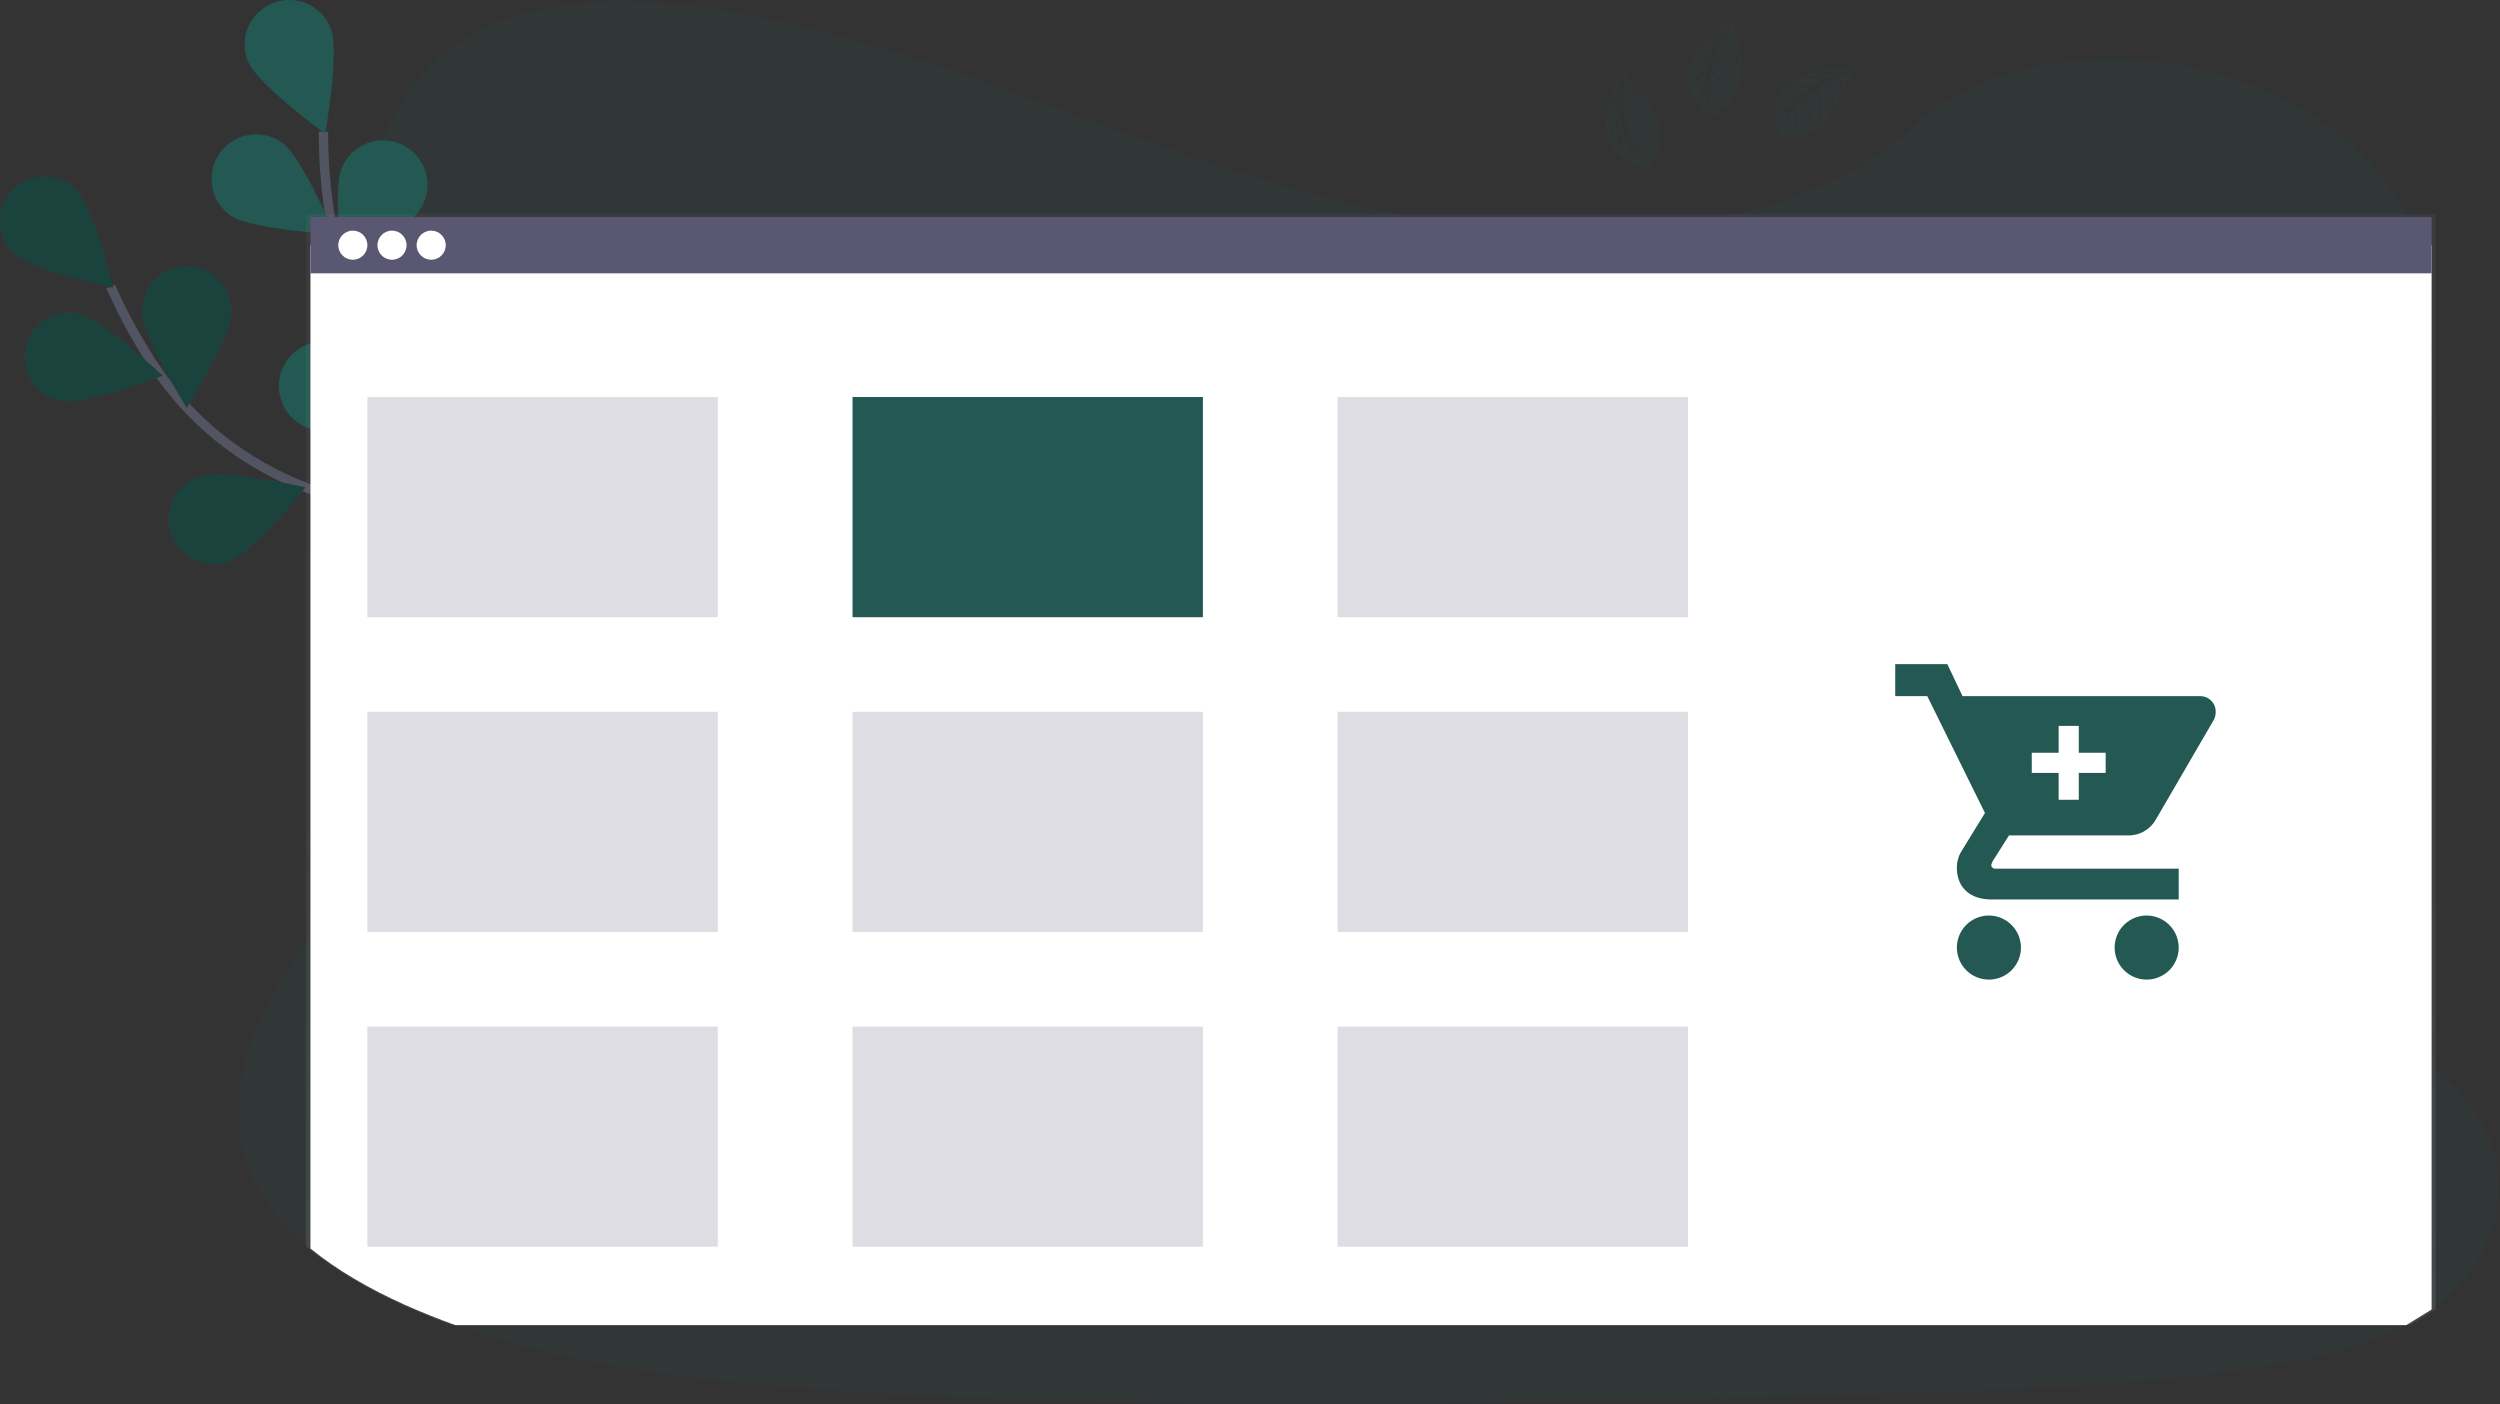 <svg width="534" height="300" viewBox="0 0 534 300" fill="none" xmlns="http://www.w3.org/2000/svg">
<rect x="0" y="0" width="534" height="300" fill="#333333" stroke="none"/>
<path opacity="0.1" d="M520.778 278.684C520.299 279.033 519.859 279.373 519.391 279.703C517.662 280.926 515.851 282.03 513.973 283.007C504.131 288.196 491.998 290.73 480.182 292.452C453.679 296.316 426.621 297.067 399.678 297.803C326.879 299.802 253.903 301.796 181.28 297.191C152.587 295.374 123.263 292.332 97.262 283.007C93.535 281.674 89.881 280.205 86.301 278.598C79.056 275.341 72.098 271.377 66.312 266.642C60.874 262.205 56.465 257.107 53.83 251.311C48.335 239.24 51.243 225.683 57.517 213.852C60.123 209.065 63.062 204.468 66.312 200.093C71.156 193.432 76.498 186.962 81.371 180.305C98.711 156.642 110.026 126.706 94.02 102.436C89.419 95.464 82.772 89.343 79.023 82.064C74.24 72.753 74.609 62.414 76.129 52.372C76.327 51.096 76.536 49.834 76.756 48.584C79.353 33.692 84.24 17.648 99.309 8.351C114.961 -1.309 137.188 -0.821 156.614 2.613C186.823 8.007 214.689 19.236 242.851 29.374C271.013 39.512 300.476 48.775 331.427 49.77C358.757 50.65 390.635 44.065 408.774 26.949C426.391 10.326 459.508 9.059 483.376 19.102C499.76 25.993 511.983 38.408 517.138 52.372C518.182 55.175 518.934 58.079 519.381 61.037C519.794 63.74 519.929 66.479 519.783 69.21C519.711 70.558 519.572 71.892 519.381 73.212C515.393 100.767 486.685 122.502 469.235 147.116C460.708 159.139 454.688 173.581 460.551 186.546C469.493 206.301 500.592 213.326 519.372 228.026C522.906 230.702 526.017 233.894 528.601 237.495C537.711 250.579 534.349 268.249 520.778 278.684Z" fill="#235952"/>
<path d="M123.296 155.361C123.296 155.361 101.298 116.376 68.148 105.148C54.236 100.432 42.094 91.566 33.792 79.448C29.862 73.695 26.469 67.593 23.654 61.218" stroke="#535461" stroke-width="2" stroke-miterlimit="10"/>
<path d="M2.809 54.002C6.587 57.651 24.176 61.477 24.176 61.477C24.176 61.477 19.872 44.012 16.084 40.344C14.264 38.62 11.837 37.683 9.33 37.736C6.823 37.789 4.438 38.827 2.692 40.627C0.945 42.426 -0.022 44.841 0 47.348C0.022 49.855 1.031 52.253 2.809 54.021V54.002Z" fill="#235952"/>
<path d="M12.761 85.608C17.921 86.631 34.759 80.257 34.759 80.257C34.759 80.257 21.631 67.938 16.467 66.914C14.012 66.482 11.486 67.028 9.429 68.437C7.373 69.845 5.95 72.002 5.465 74.447C4.98 76.892 5.473 79.429 6.836 81.516C8.2 83.602 10.327 85.071 12.761 85.608V85.608Z" fill="#235952"/>
<path d="M48.986 119.82C53.959 118.098 65.245 104.101 65.245 104.101C65.245 104.101 47.704 100.088 42.735 101.81C41.516 102.189 40.386 102.808 39.41 103.633C38.435 104.457 37.636 105.468 37.059 106.607C36.483 107.746 36.141 108.989 36.054 110.263C35.967 111.537 36.137 112.815 36.554 114.022C36.97 115.228 37.625 116.339 38.479 117.288C39.333 118.237 40.369 119.004 41.526 119.545C42.682 120.086 43.935 120.389 45.211 120.436C46.487 120.483 47.759 120.274 48.952 119.82H48.986Z" fill="#235952"/>
<path d="M82.222 139.517C87.415 138.657 100.92 126.773 100.92 126.773C100.92 126.773 84.312 119.853 79.118 120.709C76.624 121.121 74.396 122.506 72.923 124.561C71.45 126.615 70.854 129.171 71.266 131.665C71.677 134.159 73.063 136.388 75.118 137.86C77.172 139.333 79.728 139.929 82.222 139.517V139.517Z" fill="#235952"/>
<path d="M49.411 66.608C49.411 71.868 39.895 87.138 39.895 87.138C39.895 87.138 30.359 71.878 30.354 66.618C30.326 65.348 30.551 64.086 31.017 62.905C31.483 61.724 32.181 60.648 33.068 59.741C33.956 58.833 35.016 58.112 36.186 57.619C37.356 57.127 38.613 56.873 39.883 56.873C41.152 56.873 42.409 57.127 43.579 57.619C44.749 58.112 45.809 58.833 46.697 59.741C47.585 60.648 48.282 61.724 48.748 62.905C49.214 64.086 49.44 65.348 49.411 66.618V66.608Z" fill="#235952"/>
<path d="M87.994 90.17C86.421 95.191 72.767 106.908 72.767 106.908C72.767 106.908 68.234 89.477 69.788 84.431C70.624 82.121 72.318 80.223 74.519 79.132C76.72 78.042 79.257 77.843 81.602 78.578C83.945 79.312 85.915 80.924 87.1 83.076C88.285 85.227 88.593 87.754 87.96 90.127L87.994 90.17Z" fill="#235952"/>
<path d="M122.349 118.17C121.651 123.387 110.174 137.241 110.174 137.241C110.174 137.241 102.762 120.848 103.479 115.63C103.85 113.156 105.18 110.926 107.181 109.424C109.182 107.921 111.694 107.266 114.174 107.599C116.654 107.932 118.904 109.228 120.437 111.206C121.97 113.183 122.664 115.685 122.368 118.17H122.349Z" fill="#235952"/>
<path opacity="0.25" d="M2.809 54.002C6.587 57.651 24.176 61.477 24.176 61.477C24.176 61.477 19.872 44.012 16.084 40.344C14.264 38.62 11.837 37.683 9.33 37.736C6.823 37.789 4.438 38.827 2.692 40.627C0.945 42.426 -0.022 44.841 0 47.348C0.022 49.855 1.031 52.253 2.809 54.021V54.002Z" fill="black"/>
<path opacity="0.25" d="M12.761 85.608C17.921 86.631 34.759 80.257 34.759 80.257C34.759 80.257 21.631 67.938 16.467 66.914C14.012 66.482 11.486 67.028 9.429 68.437C7.373 69.845 5.95 72.002 5.465 74.447C4.98 76.892 5.473 79.429 6.836 81.516C8.2 83.602 10.327 85.071 12.761 85.608V85.608Z" fill="black"/>
<path opacity="0.25" d="M48.986 119.82C53.959 118.098 65.245 104.101 65.245 104.101C65.245 104.101 47.704 100.088 42.735 101.81C41.516 102.189 40.386 102.808 39.41 103.633C38.435 104.457 37.636 105.468 37.059 106.607C36.483 107.746 36.141 108.989 36.054 110.263C35.967 111.537 36.137 112.815 36.554 114.022C36.97 115.228 37.625 116.339 38.479 117.288C39.333 118.237 40.369 119.004 41.526 119.545C42.682 120.086 43.935 120.389 45.211 120.436C46.487 120.483 47.759 120.274 48.952 119.82H48.986Z" fill="black"/>
<path opacity="0.25" d="M82.222 139.517C87.415 138.657 100.92 126.773 100.92 126.773C100.92 126.773 84.312 119.853 79.118 120.709C76.624 121.121 74.396 122.506 72.923 124.561C71.45 126.615 70.854 129.171 71.266 131.665C71.677 134.159 73.063 136.388 75.118 137.86C77.172 139.333 79.728 139.929 82.222 139.517V139.517Z" fill="black"/>
<path opacity="0.25" d="M49.411 66.608C49.411 71.868 39.895 87.138 39.895 87.138C39.895 87.138 30.359 71.878 30.354 66.618C30.326 65.348 30.551 64.086 31.017 62.905C31.483 61.724 32.181 60.648 33.068 59.741C33.956 58.833 35.016 58.112 36.186 57.619C37.356 57.127 38.613 56.873 39.883 56.873C41.152 56.873 42.409 57.127 43.579 57.619C44.749 58.112 45.809 58.833 46.697 59.741C47.585 60.648 48.282 61.724 48.748 62.905C49.214 64.086 49.44 65.348 49.411 66.618V66.608Z" fill="black"/>
<path opacity="0.25" d="M87.994 90.17C86.421 95.191 72.767 106.908 72.767 106.908C72.767 106.908 68.234 89.477 69.788 84.431C70.624 82.121 72.318 80.223 74.519 79.132C76.72 78.042 79.257 77.843 81.602 78.578C83.945 79.312 85.915 80.924 87.1 83.076C88.285 85.227 88.593 87.754 87.96 90.127L87.994 90.17Z" fill="black"/>
<path opacity="0.25" d="M122.349 118.17C121.651 123.387 110.174 137.241 110.174 137.241C110.174 137.241 102.762 120.848 103.479 115.63C103.85 113.156 105.18 110.926 107.181 109.424C109.182 107.921 111.694 107.266 114.174 107.599C116.654 107.932 118.904 109.228 120.437 111.206C121.97 113.183 122.664 115.685 122.368 118.17H122.349Z" fill="black"/>
<path d="M122.029 154.586C122.029 154.586 117.725 110.026 91.959 86.325C81.156 76.378 73.647 63.371 70.965 48.909C69.705 42.055 69.078 35.1 69.09 28.131" stroke="#535461" stroke-width="2" stroke-miterlimit="10"/>
<path d="M52.95 13.1C54.92 17.983 69.463 28.575 69.463 28.575C69.463 28.575 72.595 10.857 70.63 5.975C69.685 3.628 67.847 1.753 65.519 0.762C63.192 -0.229 60.566 -0.254 58.22 0.69C55.874 1.635 53.999 3.474 53.008 5.801C52.017 8.128 51.991 10.754 52.936 13.1H52.95Z" fill="#235952"/>
<path d="M49.225 46.026C53.529 49.053 71.496 50.043 71.496 50.043C71.496 50.043 64.528 33.468 60.224 30.441C58.157 28.982 55.596 28.404 53.103 28.834C50.61 29.264 48.39 30.667 46.932 32.734C45.473 34.8 44.895 37.362 45.325 39.855C45.755 42.347 47.158 44.567 49.225 46.026V46.026Z" fill="#235952"/>
<path d="M68.502 91.973C73.762 92.418 89.754 84.197 89.754 84.197C89.754 84.197 75.345 73.423 70.099 72.983C68.837 72.848 67.56 72.968 66.345 73.333C65.129 73.699 63.999 74.303 63.02 75.112C62.041 75.92 61.234 76.916 60.646 78.041C60.057 79.165 59.699 80.396 59.593 81.661C59.486 82.926 59.634 84.2 60.026 85.407C60.419 86.614 61.048 87.731 61.878 88.691C62.708 89.652 63.721 90.437 64.859 91C65.996 91.564 67.235 91.894 68.502 91.973Z" fill="#235952"/>
<path d="M90.902 123.459C95.999 124.779 113.163 119.384 113.163 119.384C113.163 119.384 100.782 106.329 95.689 105.009C93.257 104.42 90.692 104.811 88.546 106.096C86.401 107.382 84.846 109.459 84.219 111.881C83.591 114.302 83.94 116.873 85.192 119.039C86.443 121.205 88.495 122.793 90.906 123.459H90.902Z" fill="#235952"/>
<path d="M90.447 43.51C88.319 48.321 73.427 58.416 73.427 58.416C73.427 58.416 70.893 40.607 73.021 35.792C73.514 34.627 74.234 33.571 75.139 32.687C76.044 31.803 77.115 31.108 78.292 30.643C79.468 30.177 80.725 29.95 81.99 29.976C83.255 30.001 84.502 30.278 85.659 30.79C86.815 31.303 87.858 32.04 88.727 32.96C89.596 33.879 90.273 34.963 90.719 36.147C91.164 37.331 91.37 38.592 91.323 39.856C91.277 41.12 90.979 42.362 90.447 43.51V43.51Z" fill="#235952"/>
<path d="M116.175 80.658C112.704 84.613 95.473 89.792 95.473 89.792C95.473 89.792 98.381 72.041 101.858 68.086C102.683 67.146 103.686 66.377 104.808 65.825C105.931 65.272 107.151 64.946 108.399 64.865C109.648 64.784 110.9 64.95 112.085 65.353C113.269 65.755 114.363 66.388 115.303 67.213C116.243 68.039 117.011 69.041 117.564 70.164C118.116 71.286 118.443 72.507 118.524 73.755C118.605 75.004 118.439 76.256 118.036 77.44C117.633 78.625 117.001 79.718 116.175 80.658V80.658Z" fill="#235952"/>
<path d="M136.261 120.202C133.506 124.688 117.4 132.703 117.4 132.703C117.4 132.703 117.266 114.712 120.02 110.227C121.343 108.07 123.468 106.528 125.928 105.939C128.388 105.35 130.982 105.762 133.138 107.085C135.294 108.408 136.836 110.533 137.426 112.993C138.015 115.453 137.603 118.046 136.28 120.202H136.261Z" fill="#235952"/>
<path d="M520.271 279.607V45.696H65.317V266.188C71.127 271.037 78.114 275.116 85.402 278.469C88.992 280.123 92.658 281.636 96.401 283.007H514.843L520.271 279.607Z" fill="url(#paint0_linear)"/>
<path d="M519.391 279.703V52.391H66.311V266.681C72.098 271.396 79.056 275.36 86.301 278.636C89.878 280.23 93.532 281.7 97.262 283.045H513.972L519.391 279.703Z" fill="white"/>
<path d="M519.391 46.36H66.316V58.383H519.391V46.36Z" fill="#5A5773"/>
<path d="M75.364 55.48C77.081 55.48 78.473 54.088 78.473 52.372C78.473 50.655 77.081 49.263 75.364 49.263C73.647 49.263 72.256 50.655 72.256 52.372C72.256 54.088 73.647 55.48 75.364 55.48Z" fill="white"/>
<path d="M83.733 55.48C85.45 55.48 86.842 54.088 86.842 52.372C86.842 50.655 85.45 49.263 83.733 49.263C82.016 49.263 80.625 50.655 80.625 52.372C80.625 54.088 82.016 55.48 83.733 55.48Z" fill="white"/>
<path d="M92.102 55.48C93.819 55.48 95.21 54.088 95.21 52.372C95.21 50.655 93.819 49.263 92.102 49.263C90.385 49.263 88.993 50.655 88.993 52.372C88.993 54.088 90.385 55.48 92.102 55.48Z" fill="white"/>
<path d="M256.939 84.804H182.098V131.833H256.939V84.804Z" fill="#235952"/>
<path opacity="0.2" d="M153.314 84.804H78.473V131.833H153.314V84.804Z" fill="#5A5773"/>
<path opacity="0.2" d="M360.565 84.804H285.723V131.833H360.565V84.804Z" fill="#5A5773"/>
<path opacity="0.2" d="M153.314 152.037H78.473V199.065H153.314V152.037Z" fill="#5A5773"/>
<path opacity="0.2" d="M256.939 152.037H182.098V199.065H256.939V152.037Z" fill="#5A5773"/>
<path opacity="0.2" d="M360.565 152.037H285.723V199.065H360.565V152.037Z" fill="#5A5773"/>
<path opacity="0.2" d="M153.314 219.265H78.473V266.293H153.314V219.265Z" fill="#5A5773"/>
<path opacity="0.2" d="M256.939 219.265H182.098V266.293H256.939V219.265Z" fill="#5A5773"/>
<path opacity="0.2" d="M360.565 219.265H285.723V266.293H360.565V219.265Z" fill="#5A5773"/>
<path opacity="0.1" d="M395.508 14.458C395.508 14.458 377.312 13.363 379.459 26.113C379.459 26.113 379.033 28.365 381.075 29.388C381.075 29.388 381.109 28.432 382.941 28.762C383.593 28.872 384.256 28.904 384.916 28.858C385.806 28.796 386.653 28.445 387.326 27.858V27.858C387.326 27.858 392.438 25.749 394.427 17.39C394.427 17.39 395.9 15.563 395.862 15.094L392.792 16.41C392.792 16.41 393.839 18.624 393.012 20.465C393.012 20.465 392.916 16.486 392.323 16.582C392.204 16.582 390.731 17.347 390.731 17.347C390.731 17.347 392.534 21.206 391.171 24.013C391.171 24.013 391.687 19.26 390.166 17.629L387.995 18.915C387.995 18.915 390.104 22.899 388.674 26.151C388.674 26.151 389.043 21.163 387.541 19.221L385.58 20.747C385.58 20.747 387.565 24.654 386.369 27.351C386.369 27.351 386.212 21.541 385.169 21.106C385.169 21.106 383.457 22.617 383.199 23.238C383.199 23.238 384.552 26.108 383.71 27.59C383.71 27.59 383.194 23.726 382.754 23.707C382.754 23.707 381.047 26.27 380.87 28.011C380.953 26.387 381.459 24.812 382.338 23.444C381.353 23.631 380.445 24.103 379.727 24.802C379.727 24.802 379.99 22.99 382.759 22.827C382.759 22.827 384.17 20.886 384.547 20.766C384.547 20.766 381.793 20.537 380.124 21.278C380.124 21.278 381.592 19.566 385.054 20.321L386.967 18.743C386.967 18.743 383.342 18.265 381.802 18.796C381.802 18.796 383.572 17.285 387.488 18.384L389.593 17.127C389.593 17.127 386.503 16.457 384.662 16.701C384.662 16.701 386.604 15.654 390.209 16.787L391.716 16.113C391.716 16.113 389.449 15.668 388.789 15.597C388.129 15.525 388.091 15.343 388.091 15.343C389.525 15.104 390.997 15.27 392.342 15.821C392.342 15.821 395.561 14.659 395.508 14.458Z" fill="#235952"/>
<path opacity="0.1" d="M369.574 4.119C369.574 4.119 354.271 14.023 363.553 23.018C363.553 23.018 364.543 25.084 366.796 24.702C366.796 24.702 366.26 23.917 367.929 23.09C368.521 22.792 369.075 22.424 369.579 21.995C370.26 21.417 370.735 20.633 370.932 19.762V19.762C370.932 19.762 373.802 15.027 370.454 7.118C370.454 7.118 370.559 4.774 370.234 4.43L368.541 7.299C368.541 7.299 370.698 8.461 371.124 10.432C371.124 10.432 368.689 7.29 368.254 7.715C368.168 7.801 367.422 9.279 367.422 9.279C367.422 9.279 371.167 11.316 371.726 14.382C371.726 14.382 369.335 10.245 367.131 9.839L366.136 12.134C366.136 12.134 370.201 14.095 370.975 17.562C370.975 17.562 368.312 13.325 365.954 12.651L365.285 15.042C365.285 15.042 369.206 17.031 369.832 19.919C369.832 19.919 366.265 15.338 365.165 15.616C365.165 15.616 364.687 17.844 364.84 18.485C364.84 18.485 367.623 19.977 367.833 21.689C367.833 21.689 365.127 18.882 364.778 19.116C364.778 19.116 364.921 22.191 365.815 23.712C364.921 22.354 364.397 20.786 364.295 19.164C363.612 19.898 363.16 20.815 362.994 21.804C362.994 21.804 362.133 20.187 364.271 18.418C364.271 18.418 364.271 16.027 364.486 15.697C364.486 15.697 362.133 17.131 361.224 18.729C361.224 18.729 361.397 16.481 364.644 15.056L365.265 12.641C365.265 12.641 362.052 14.391 361.138 15.745C361.138 15.745 361.669 13.478 365.471 12.043L366.428 9.781C366.428 9.781 363.558 11.077 362.2 12.364C362.2 12.364 363.156 10.365 366.724 9.145L367.537 7.711C367.537 7.711 365.447 8.696 364.873 9.03C364.299 9.365 364.161 9.241 364.161 9.241C365.174 8.198 366.457 7.458 367.867 7.103C367.867 7.103 369.737 4.253 369.574 4.119Z" fill="#235952"/>
<path opacity="0.1" d="M346.285 15.659C346.285 15.659 337.137 31.44 349.489 35.232C349.489 35.232 351.311 36.624 353.143 35.232C353.143 35.232 352.315 34.782 353.425 33.286C353.81 32.751 354.131 32.174 354.381 31.564C354.727 30.739 354.796 29.825 354.577 28.958V28.958C354.577 28.958 354.984 23.439 348.408 17.906C348.408 17.906 347.452 15.773 346.974 15.616L346.768 18.963C346.768 18.963 349.216 19.02 350.493 20.584C350.493 20.584 346.897 18.887 346.715 19.456C346.677 19.57 346.682 21.225 346.682 21.225C346.682 21.225 350.981 21.354 352.894 23.831C352.894 23.831 348.877 21.235 346.739 21.866L346.892 24.362C346.892 24.362 351.402 24.267 353.664 27.007C353.664 27.007 349.36 24.439 346.969 24.907L347.447 27.341C347.447 27.341 351.847 27.341 353.712 29.627C353.712 29.627 348.451 27.16 347.595 27.891C347.595 27.891 348.174 30.101 348.614 30.612C348.614 30.612 351.77 30.679 352.736 32.109C352.736 32.109 349.049 30.832 348.843 31.205C348.843 31.205 350.369 33.879 351.856 34.825C350.445 34.026 349.267 32.872 348.437 31.478C348.162 32.441 348.175 33.464 348.475 34.419C348.475 34.419 346.974 33.372 348.073 30.823C348.073 30.823 346.974 28.69 347.036 28.303C347.036 28.303 345.601 30.66 345.505 32.482C345.505 32.482 344.635 30.402 346.883 27.662L346.342 25.223C346.342 25.223 344.272 28.241 344.071 29.862C344.071 29.862 343.516 27.6 346.256 24.601L346.074 22.157C346.074 22.157 344.095 24.62 343.483 26.375C343.483 26.375 343.416 24.166 346.051 21.454L346.122 19.805C346.122 19.805 344.688 21.627 344.348 22.196C344.009 22.765 343.808 22.684 343.808 22.684C344.239 21.294 345.047 20.051 346.141 19.092C346.141 19.092 346.486 15.702 346.285 15.659Z" fill="#235952"/>
<path d="M424.832 195.555C423.479 195.555 422.156 195.957 421.03 196.709C419.905 197.46 419.028 198.529 418.51 199.78C417.992 201.03 417.857 202.406 418.121 203.734C418.385 205.061 419.036 206.28 419.993 207.237C420.95 208.195 422.17 208.846 423.497 209.11C424.825 209.374 426.201 209.239 427.451 208.721C428.702 208.203 429.77 207.326 430.522 206.2C431.274 205.075 431.676 203.752 431.676 202.399C431.671 200.585 430.948 198.847 429.666 197.565C428.384 196.283 426.646 195.56 424.832 195.555V195.555ZM404.824 141.856V148.699H411.667L423.986 173.653L418.836 182.036C418.273 183.027 417.978 184.148 417.98 185.288C417.98 189.869 421.112 192.131 425.358 192.131H465.371V185.551H426.195C426.081 185.558 425.967 185.54 425.86 185.5C425.753 185.459 425.655 185.397 425.575 185.316C425.494 185.235 425.431 185.138 425.39 185.031C425.35 184.923 425.332 184.809 425.339 184.695C425.43 184.399 425.551 184.113 425.703 183.844L429.122 178.445H454.616C455.848 178.455 457.058 178.125 458.115 177.491C459.171 176.857 460.032 175.945 460.603 174.853L472.927 153.663C473.167 153.125 473.285 152.54 473.271 151.951C473.266 151.511 473.173 151.076 472.997 150.672C472.822 150.269 472.566 149.904 472.247 149.601C471.928 149.298 471.551 149.062 471.139 148.907C470.726 148.752 470.287 148.681 469.847 148.699H419.199L415.947 141.856H404.824ZM458.523 195.555C457.17 195.556 455.847 195.958 454.722 196.711C453.598 197.463 452.721 198.532 452.204 199.783C451.687 201.034 451.552 202.409 451.817 203.737C452.081 205.064 452.733 206.283 453.69 207.239C454.648 208.196 455.867 208.847 457.194 209.111C458.522 209.374 459.897 209.239 461.148 208.72C462.398 208.202 463.466 207.325 464.218 206.2C464.97 205.075 465.371 203.752 465.371 202.399C465.366 200.584 464.643 198.846 463.359 197.563C462.076 196.281 460.337 195.559 458.523 195.555V195.555Z" fill="#235952"/>
<path d="M449.767 160.789H444.028V155.05H439.724V160.789H433.986V165.093H439.724V170.831H444.028V165.093H449.767V160.789Z" fill="white"/>
<defs>
<linearGradient id="paint0_linear" x1="292.791" y1="283.007" x2="292.791" y2="45.696" gradientUnits="userSpaceOnUse">
<stop stop-color="#808080" stop-opacity="0.25"/>
<stop offset="0.54" stop-color="#808080" stop-opacity="0.12"/>
<stop offset="1" stop-color="#808080" stop-opacity="0.1"/>
</linearGradient>
</defs>
</svg>
